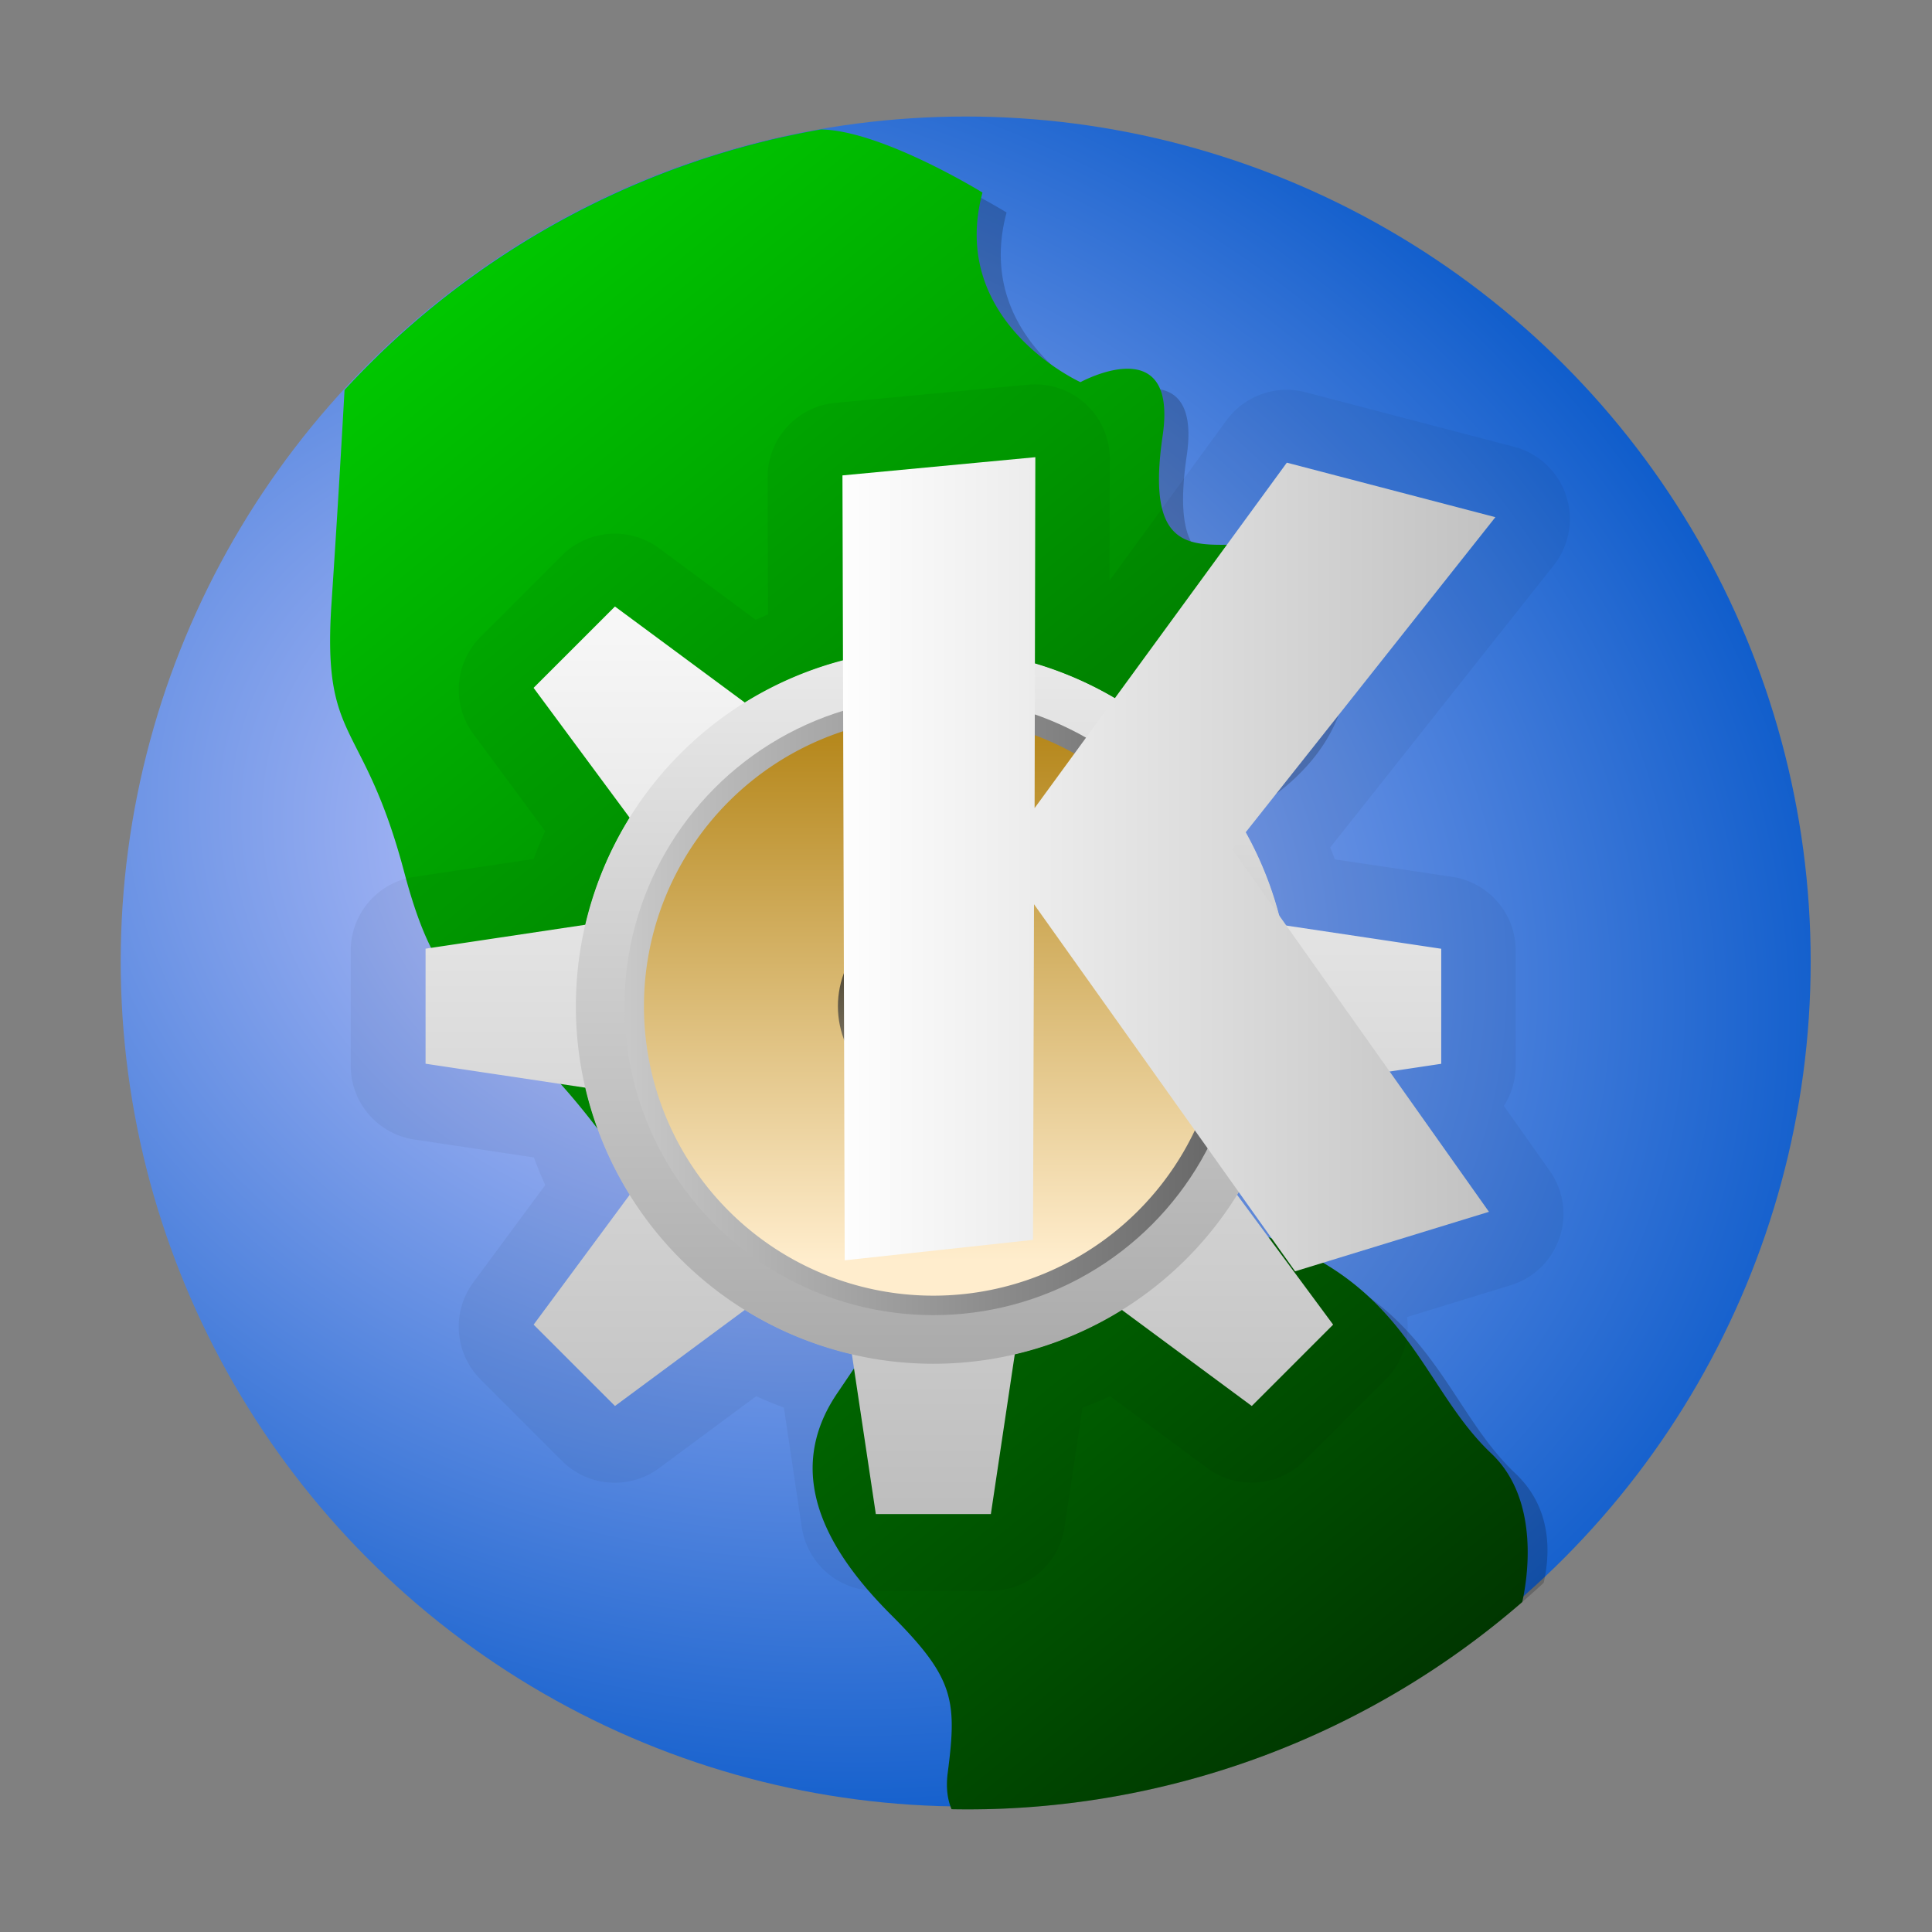 <?xml version="1.0" encoding="UTF-8" standalone="no"?>
<svg
   xmlns:dc="http://purl.org/dc/elements/1.1/"
   xmlns:cc="http://creativecommons.org/ns#"
   xmlns:rdf="http://www.w3.org/1999/02/22-rdf-syntax-ns#"
   xmlns:svg="http://www.w3.org/2000/svg"
   xmlns="http://www.w3.org/2000/svg"
   xmlns:xlink="http://www.w3.org/1999/xlink"
   xmlns:sodipodi="http://sodipodi.sourceforge.net/DTD/sodipodi-0.dtd"
   xmlns:inkscape="http://www.inkscape.org/namespaces/inkscape"
   width="128"
   height="128"
   viewBox="0 0 33.867 33.867"
   version="1.1"
   id="svg872"
   inkscape:version="1.0.2 (e86c870879, 2021-01-15)"
   sodipodi:docname="planetkde.svg">
  <rect x="0" y="0" width="33.867" height="33.867" fill="#808080" stroke="none"/>
  <defs
     id="defs866">
    <inkscape:path-effect
       effect="perspective-envelope"
       up_left_point="9.805,265.581"
       up_right_point="30.006,267.748"
       down_left_point="3.589,289.411"
       down_right_point="26.489,295.17"
       id="path-effect5407"
       is_visible="true"
       lpeversion="1"
       deform_type="envelope_deformation"
       horizontal_mirror="false"
       vertical_mirror="false"
       overflow_perspective="false" />
    <inkscape:path-effect
       down_right_point="-16.899,301.873"
       down_left_point="-39.799,296.113"
       up_right_point="-13.382,274.45"
       up_left_point="-33.583,272.283"
       overflow_perspective="false"
       vertical_mirror="false"
       horizontal_mirror="false"
       deform_type="envelope_deformation"
       lpeversion="1"
       is_visible="true"
       id="path-effect5394"
       effect="perspective-envelope" />
    <inkscape:path-effect
       overflow_perspective="false"
       vertical_mirror="false"
       horizontal_mirror="false"
       deform_type="envelope_deformation"
       lpeversion="1"
       is_visible="true"
       id="path-effect4234"
       down_right_point="100.12,121.08"
       down_left_point="13.568,99.309"
       up_right_point="113.409,17.436"
       up_left_point="37.064,9.243"
       effect="perspective-envelope" />
    <inkscape:path-effect
       overflow_perspective="false"
       vertical_mirror="false"
       horizontal_mirror="false"
       deform_type="envelope_deformation"
       is_visible="true"
       id="path-effect4213"
       down_right_point="-15.875,293.825"
       down_left_point="-38.1,293.825"
       up_right_point="-15.875,267.367"
       up_left_point="-38.1,267.367"
       effect="perspective-envelope" />
    <inkscape:path-effect
       overflow_perspective="false"
       vertical_mirror="false"
       horizontal_mirror="false"
       deform_type="envelope_deformation"
       lpeversion="1"
       is_visible="true"
       id="path-effect1070"
       down_right_point="52.458,289.626"
       down_left_point="30.233,289.626"
       up_right_point="52.458,263.168"
       up_left_point="30.233,263.168"
       effect="perspective-envelope" />
    <inkscape:path-effect
       overflow_perspective="false"
       vertical_mirror="false"
       horizontal_mirror="false"
       deform_type="envelope_deformation"
       lpeversion="1"
       is_visible="true"
       id="path-effect1068"
       down_right_point="30.233,263.168"
       down_left_point="52.458,263.168"
       up_right_point="30.233,289.626"
       up_left_point="52.458,289.626"
       effect="perspective-envelope" />
    <inkscape:path-effect
       overflow_perspective="false"
       vertical_mirror="false"
       horizontal_mirror="false"
       deform_type="perspective"
       lpeversion="1"
       is_visible="true"
       id="path-effect1061"
       down_right_point="-31.75,298.058"
       down_left_point="-53.975,298.058"
       up_right_point="-31.75,271.6"
       up_left_point="-53.975,271.6"
       effect="perspective-envelope" />
    <inkscape:path-effect
       overflow_perspective="false"
       vertical_mirror="false"
       horizontal_mirror="false"
       deform_type="envelope_deformation"
       is_visible="true"
       id="path-effect956"
       down_right_point="-31.75,295.942"
       down_left_point="-53.975,295.942"
       up_right_point="-31.75,269.483"
       up_left_point="-53.975,269.483"
       effect="perspective-envelope" />
    <inkscape:path-effect
       overflow_perspective="false"
       vertical_mirror="false"
       horizontal_mirror="false"
       deform_type="envelope_deformation"
       is_visible="true"
       id="path-effect952"
       down_right_point="-8.848,303.471"
       down_left_point="-42.186,303.471"
       up_right_point="-8.848,263.783"
       up_left_point="-42.186,263.783"
       effect="perspective-envelope" />
    <inkscape:path-effect
       effect="perspective-envelope"
       up_left_point="-78.317,261.017"
       up_right_point="-56.092,261.017"
       down_left_point="-78.317,287.475"
       down_right_point="-56.092,287.475"
       id="path-effect29227"
       is_visible="true"
       deform_type="envelope_deformation"
       horizontal_mirror="false"
       vertical_mirror="false"
       overflow_perspective="false" />
    <inkscape:path-effect
       effect="perspective-envelope"
       up_left_point="-45.522,274.643"
       up_right_point="-31.075,274.643"
       down_left_point="-45.522,291.841"
       down_right_point="-31.075,291.841"
       id="path-effect2133"
       is_visible="true"
       deform_type="envelope_deformation"
       horizontal_mirror="false"
       vertical_mirror="false"
       overflow_perspective="false" />
    <inkscape:path-effect
       overflow_perspective="false"
       vertical_mirror="false"
       horizontal_mirror="false"
       deform_type="envelope_deformation"
       is_visible="true"
       id="path-effect32184"
       down_right_point="100.12,121.08"
       down_left_point="13.568,99.309"
       up_right_point="113.409,17.436"
       up_left_point="37.061,9.248"
       effect="perspective-envelope" />
    <inkscape:path-effect
       overflow_perspective="false"
       vertical_mirror="false"
       horizontal_mirror="false"
       deform_type="envelope_deformation"
       is_visible="true"
       id="path-effect32147"
       down_right_point="-83.608,306.525"
       down_left_point="-105.833,306.525"
       up_right_point="-83.608,280.067"
       up_left_point="-105.833,280.067"
       effect="perspective-envelope" />
    <inkscape:path-effect
       effect="perspective-envelope"
       up_left_point="-52.917,290.65"
       up_right_point="-30.692,290.65"
       down_left_point="-52.917,317.108"
       down_right_point="-30.692,317.108"
       id="path-effect32143"
       is_visible="true"
       deform_type="envelope_deformation"
       horizontal_mirror="false"
       vertical_mirror="false"
       overflow_perspective="false" />
    <inkscape:path-effect
       overflow_perspective="false"
       vertical_mirror="false"
       horizontal_mirror="false"
       deform_type="envelope_deformation"
       is_visible="true"
       id="path-effect32139"
       down_right_point="-30.692,317.108"
       down_left_point="-52.917,317.108"
       up_right_point="-30.692,290.65"
       up_left_point="-52.917,290.65"
       effect="perspective-envelope" />
    <inkscape:path-effect
       effect="perspective-envelope"
       up_left_point="-103.717,261.017"
       up_right_point="-81.492,261.017"
       down_left_point="-103.717,287.475"
       down_right_point="-81.492,287.475"
       id="path-effect32127"
       is_visible="true"
       deform_type="envelope_deformation"
       horizontal_mirror="false"
       vertical_mirror="false"
       overflow_perspective="false" />
    <inkscape:path-effect
       overflow_perspective="false"
       vertical_mirror="false"
       horizontal_mirror="false"
       deform_type="envelope_deformation"
       is_visible="true"
       id="path-effect9"
       down_right_point="-6,124"
       down_left_point="-90,124"
       up_right_point="-6,24"
       up_left_point="-90,24"
       effect="perspective-envelope" />
    <inkscape:path-effect
       overflow_perspective="false"
       vertical_mirror="false"
       horizontal_mirror="false"
       deform_type="envelope_deformation"
       is_visible="true"
       id="path-effect1140"
       down_right_point="-1.058,289.592"
       down_left_point="-23.283,289.592"
       up_right_point="-1.058,263.133"
       up_left_point="-23.283,263.133"
       effect="perspective-envelope" />
    <inkscape:path-effect
       effect="perspective-envelope"
       up_left_point="-23.283,263.133"
       up_right_point="-1.058,263.133"
       down_left_point="-23.283,289.592"
       down_right_point="-1.058,289.592"
       id="path-effect1134"
       is_visible="true"
       deform_type="envelope_deformation"
       horizontal_mirror="false"
       vertical_mirror="false"
       overflow_perspective="false" />
    <inkscape:path-effect
       overflow_perspective="false"
       vertical_mirror="false"
       horizontal_mirror="false"
       deform_type="envelope_deformation"
       is_visible="true"
       id="path-effect1130"
       down_right_point="-1.058,289.592"
       down_left_point="-23.283,289.592"
       up_right_point="-1.058,263.133"
       up_left_point="-23.283,263.133"
       effect="perspective-envelope" />
    <inkscape:path-effect
       effect="perspective-envelope"
       up_left_point="-23.283,263.133"
       up_right_point="-1.058,263.133"
       down_left_point="-23.283,289.592"
       down_right_point="-1.058,289.592"
       id="path-effect1126"
       is_visible="true"
       deform_type="envelope_deformation"
       horizontal_mirror="false"
       vertical_mirror="false"
       overflow_perspective="false" />
    <inkscape:path-effect
       overflow_perspective="false"
       vertical_mirror="false"
       horizontal_mirror="false"
       deform_type="envelope_deformation"
       is_visible="true"
       id="path-effect1122"
       down_right_point="-1.058,289.592"
       down_left_point="-23.283,289.592"
       up_right_point="-1.058,263.133"
       up_left_point="-23.283,263.133"
       effect="perspective-envelope" />
    <inkscape:path-effect
       effect="perspective-envelope"
       up_left_point="-23.283,263.133"
       up_right_point="-1.058,263.133"
       down_left_point="-23.283,289.592"
       down_right_point="-1.058,289.592"
       id="path-effect1118"
       is_visible="true"
       deform_type="envelope_deformation"
       horizontal_mirror="false"
       vertical_mirror="false"
       overflow_perspective="false" />
    <inkscape:path-effect
       overflow_perspective="false"
       vertical_mirror="false"
       horizontal_mirror="false"
       deform_type="envelope_deformation"
       is_visible="true"
       id="path-effect2285"
       down_right_point="-1.058,289.592"
       down_left_point="-23.283,289.592"
       up_right_point="-1.058,263.133"
       up_left_point="-23.283,263.133"
       effect="perspective-envelope" />
    <inkscape:path-effect
       overflow_perspective="false"
       vertical_mirror="false"
       horizontal_mirror="false"
       deform_type="envelope_deformation"
       is_visible="true"
       id="path-effect2236"
       down_right_point="-64,32"
       down_left_point="-148,32"
       up_right_point="-64,-68"
       up_left_point="-148,-68"
       effect="perspective-envelope" />
    <inkscape:path-effect
       down_right_point="-16.933,271.6"
       down_left_point="-39.158,271.6"
       up_right_point="-16.933,245.142"
       up_left_point="-39.158,245.142"
       overflow_perspective="false"
       vertical_mirror="false"
       horizontal_mirror="false"
       deform_type="envelope_deformation"
       lpeversion="1"
       is_visible="true"
       id="path-effect1042"
       effect="perspective-envelope" />
    <linearGradient
       id="a"
       y1="3"
       y2="61"
       x2="0"
       gradientUnits="userSpaceOnUse"
       gradientTransform="matrix(1 0 0-1 0 64)">
      <stop
         stop-color="#cf000f"
         id="stop7" />
      <stop
         offset="1"
         stop-color="#d91e18"
         id="stop9" />
    </linearGradient>
    <linearGradient
       id="b"
       y1="61"
       y2="47"
       x2="0"
       gradientUnits="userSpaceOnUse"
       gradientTransform="matrix(1 0 0-1 0 64)">
      <stop
         stop-color="#fb7d80"
         id="stop12" />
      <stop
         offset="1"
         stop-color="#fb9fa2"
         id="stop14" />
    </linearGradient>
    <linearGradient
       id="c"
       y1="17"
       x1="40"
       y2="31"
       x2="54"
       gradientUnits="userSpaceOnUse">
      <stop
         stop-color="#383e51"
         id="stop17" />
      <stop
         offset="1"
         stop-color="#655c6f"
         stop-opacity="0"
         id="stop19" />
    </linearGradient>
    <linearGradient
       gradientTransform="matrix(0.265,0,0,0.265,-19.674,292.01)"
       x2="54"
       gradientUnits="userSpaceOnUse"
       y2="31"
       x1="40"
       y1="17"
       id="a-3">
      <stop
         id="stop4172"
         stop-color="#060606" />
      <stop
         id="stop4174"
         stop-opacity="0"
         offset="1" />
    </linearGradient>
    <linearGradient
       gradientTransform="translate(254,-36)"
       x2="0"
       gradientUnits="userSpaceOnUse"
       y2="336.36"
       y1="392.36"
       id="b-6">
      <stop
         id="stop4177"
         stop-opacity="0"
         stop-color="#ffffff" />
      <stop
         id="stop4179"
         stop-opacity=".2"
         stop-color="#ffffff"
         offset="1" />
    </linearGradient>
    <path
       d="m312 357.36v-58h30l14 14v44h-14z"
       id="c-7" />
    <linearGradient
       id="a-4"
       y1="3"
       y2="61"
       x2="0"
       gradientUnits="userSpaceOnUse"
       gradientTransform="matrix(1,0,0,-1,0,64)">
      <stop
         stop-color="#f39c12"
         id="stop7-8" />
      <stop
         offset="1"
         stop-color="#f89406"
         id="stop9-1" />
    </linearGradient>
    <linearGradient
       id="b-1"
       y1="61"
       y2="47"
       x2="0"
       gradientUnits="userSpaceOnUse"
       gradientTransform="matrix(1 0 0-1 0 64)">
      <stop
         stop-color="#fddda3"
         id="stop12-3" />
      <stop
         offset="1"
         stop-color="#fde3a7"
         id="stop14-29" />
    </linearGradient>
    <linearGradient
       gradientTransform="matrix(1 0 0-1 0 64)"
       gradientUnits="userSpaceOnUse"
       x2="0"
       y2="61"
       y1="3"
       id="a-35">
      <stop
         id="stop7-6"
         stop-color="#cf000f" />
      <stop
         id="stop9-2"
         stop-color="#d91e18"
         offset="1" />
    </linearGradient>
    <linearGradient
       gradientTransform="matrix(1 0 0-1 0 64)"
       gradientUnits="userSpaceOnUse"
       x2="0"
       y2="47"
       y1="61"
       id="b-9">
      <stop
         id="stop12-1"
         stop-color="#fb7d80" />
      <stop
         id="stop14-2"
         stop-color="#fb9fa2"
         offset="1" />
    </linearGradient>
    <linearGradient
       gradientTransform="matrix(0.265,0,0,0.265,-32.015,276.362)"
       id="a-3-8"
       y1="17"
       x1="40"
       y2="31"
       gradientUnits="userSpaceOnUse"
       x2="54">
      <stop
         stop-color="#060606"
         id="stop4172-8" />
      <stop
         offset="1"
         stop-opacity="0"
         id="stop4174-7" />
    </linearGradient>
    <linearGradient
       id="b-6-6"
       y1="392.36"
       y2="336.36"
       gradientUnits="userSpaceOnUse"
       x2="0"
       gradientTransform="translate(254,-36)">
      <stop
         stop-color="#ffffff"
         stop-opacity="0"
         id="stop4177-1" />
      <stop
         offset="1"
         stop-color="#ffffff"
         stop-opacity=".2"
         id="stop4179-6" />
    </linearGradient>
    <path
       id="c-7-0"
       d="m312 357.36v-58h30l14 14v44h-14z" />
    <inkscape:path-effect
       effect="perspective-envelope"
       id="path-effect1462"
       is_visible="true"
       lpeversion="1"
       deform_type="envelope_deformation"
       horizontal_mirror="false"
       vertical_mirror="false"
       overflow_perspective="false"
       up_left_point="9.806,265.579"
       up_right_point="30.007,267.745"
       down_left_point="3.59,289.409"
       down_right_point="26.49,295.169" />
    <inkscape:path-effect
       down_right_point="26.49,32.037"
       down_left_point="3.589,26.276"
       up_right_point="30.007,4.612"
       up_left_point="9.806,2.447"
       overflow_perspective="false"
       vertical_mirror="false"
       horizontal_mirror="false"
       deform_type="envelope_deformation"
       lpeversion="1"
       is_visible="true"
       id="path-effect1021"
       effect="perspective-envelope" />
    <inkscape:path-effect
       effect="perspective-envelope"
       id="path-effect1338"
       is_visible="true"
       lpeversion="1"
       deform_type="envelope_deformation"
       horizontal_mirror="false"
       vertical_mirror="false"
       overflow_perspective="false"
       up_left_point="37.064,9.242"
       up_right_point="113.409,17.435"
       down_left_point="13.569,99.308"
       down_right_point="100.121,121.079" />
    <inkscape:path-effect
       effect="perspective-envelope"
       id="path-effect1305"
       is_visible="true"
       lpeversion="1"
       deform_type="envelope_deformation"
       horizontal_mirror="false"
       vertical_mirror="false"
       overflow_perspective="false"
       up_left_point="9.806,2.447"
       up_right_point="30.007,4.612"
       down_left_point="3.59,26.275"
       down_right_point="26.49,32.037" />
    <inkscape:path-effect
       effect="perspective-envelope"
       id="path-effect2501"
       is_visible="true"
       lpeversion="1"
       deform_type="envelope_deformation"
       horizontal_mirror="false"
       vertical_mirror="false"
       overflow_perspective="false"
       up_left_point="37.061,9.247"
       up_right_point="113.409,17.435"
       down_left_point="13.566,99.313"
       down_right_point="100.118,121.083" />
    <inkscape:path-effect
       down_right_point="-7.408,59.267"
       down_left_point="-29.633,59.267"
       up_right_point="-7.408,32.808"
       up_left_point="-29.633,32.808"
       overflow_perspective="false"
       vertical_mirror="false"
       horizontal_mirror="false"
       deform_type="envelope_deformation"
       lpeversion="1"
       is_visible="true"
       id="path-effect1874"
       effect="perspective-envelope" />
    <inkscape:path-effect
       effect="perspective-envelope"
       id="path-effect1304"
       is_visible="true"
       lpeversion="1"
       deform_type="envelope_deformation"
       horizontal_mirror="false"
       vertical_mirror="false"
       overflow_perspective="false"
       up_left_point="-16.652,42.667"
       up_right_point="3.548,44.834"
       down_left_point="-22.868,66.496"
       down_right_point="0.032,72.257" />
    <inkscape:path-effect
       effect="perspective-envelope"
       id="path-effect1224"
       is_visible="true"
       lpeversion="1"
       deform_type="perspective"
       horizontal_mirror="false"
       vertical_mirror="false"
       overflow_perspective="false"
       up_left_point="-31.75,42.333"
       up_right_point="-9.525,42.333"
       down_left_point="-31.75,68.792"
       down_right_point="-9.525,68.792" />
    <inkscape:path-effect
       down_right_point="-92,84"
       down_left_point="-176,84"
       up_right_point="-92,-16"
       up_left_point="-176,-16"
       effect="perspective-envelope"
       id="path-effect1214"
       is_visible="true"
       lpeversion="1"
       deform_type="perspective"
       horizontal_mirror="false"
       vertical_mirror="false"
       overflow_perspective="false" />
    <inkscape:path-effect
       effect="perspective-envelope"
       id="path-effect949"
       is_visible="true"
       lpeversion="1"
       deform_type="envelope_deformation"
       horizontal_mirror="false"
       vertical_mirror="false"
       overflow_perspective="false"
       up_left_point="-116.411,-13.249"
       up_right_point="-94.186,-13.249"
       down_left_point="-116.411,13.209"
       down_right_point="-94.186,13.209" />
    <inkscape:perspective
       sodipodi:type="inkscape:persp3d"
       inkscape:vp_x="-132.32414 : -211.54044 : 1"
       inkscape:vp_y="87.809192 : -71.84043 : 1"
       inkscape:vp_z="70.875852 : -245.40711 : 1"
       inkscape:persp3d-origin="53.942523 : -251.05156 : 1"
       id="perspective1523" />
    <linearGradient
       id="linearGradient5303">
      <stop
         style="stop-color:#ffffff;stop-opacity:1;"
         offset="0"
         id="stop5299" />
      <stop
         style="stop-color:#b7b7b7;stop-opacity:1;"
         offset="1"
         id="stop5301" />
    </linearGradient>
    <linearGradient
       gradientTransform="matrix(1 0 0-1 0 64)"
       gradientUnits="userSpaceOnUse"
       x2="0"
       y2="61"
       y1="3"
       id="a-2">
      <stop
         id="stop7-0"
         stop-color="#cf000f" />
      <stop
         id="stop9-23"
         stop-color="#d91e18"
         offset="1" />
    </linearGradient>
    <linearGradient
       gradientTransform="matrix(1 0 0-1 0 64)"
       gradientUnits="userSpaceOnUse"
       x2="0"
       y2="47"
       y1="61"
       id="b-7">
      <stop
         id="stop12-5"
         stop-color="#fb7d80" />
      <stop
         id="stop14-9"
         stop-color="#fb9fa2"
         offset="1" />
    </linearGradient>
    <linearGradient
       id="b-6-61"
       y1="392.36"
       y2="336.36"
       gradientUnits="userSpaceOnUse"
       x2="0"
       gradientTransform="translate(254,-36)">
      <stop
         stop-color="#ffffff"
         stop-opacity="0"
         id="stop4177-2" />
      <stop
         offset="1"
         stop-color="#ffffff"
         stop-opacity=".2"
         id="stop4179-9" />
    </linearGradient>
    <path
       id="c-7-3"
       d="m312 357.36v-58h30l14 14v44h-14z" />
    <linearGradient
       gradientTransform="matrix(1,0,0,-1,0,64)"
       gradientUnits="userSpaceOnUse"
       x2="0"
       y2="61"
       y1="3"
       id="a-4-1">
      <stop
         id="stop7-8-9"
         stop-color="#f39c12" />
      <stop
         id="stop9-1-4"
         stop-color="#f89406"
         offset="1" />
    </linearGradient>
    <linearGradient
       gradientTransform="matrix(1 0 0-1 0 64)"
       gradientUnits="userSpaceOnUse"
       x2="0"
       y2="47"
       y1="61"
       id="b-1-7">
      <stop
         id="stop12-3-8"
         stop-color="#fddda3" />
      <stop
         id="stop14-29-4"
         stop-color="#fde3a7"
         offset="1" />
    </linearGradient>
    <linearGradient
       id="a-35-5"
       y1="3"
       y2="61"
       x2="0"
       gradientUnits="userSpaceOnUse"
       gradientTransform="matrix(1 0 0-1 0 64)">
      <stop
         stop-color="#cf000f"
         id="stop7-6-0" />
      <stop
         offset="1"
         stop-color="#d91e18"
         id="stop9-2-3" />
    </linearGradient>
    <linearGradient
       id="b-9-6"
       y1="61"
       y2="47"
       x2="0"
       gradientUnits="userSpaceOnUse"
       gradientTransform="matrix(1 0 0-1 0 64)">
      <stop
         stop-color="#fb7d80"
         id="stop12-1-1" />
      <stop
         offset="1"
         stop-color="#fb9fa2"
         id="stop14-2-0" />
    </linearGradient>
    <linearGradient
       gradientTransform="translate(254,-36)"
       x2="0"
       gradientUnits="userSpaceOnUse"
       y2="336.36"
       y1="392.36"
       id="b-6-6-2">
      <stop
         id="stop4177-1-0"
         stop-opacity="0"
         stop-color="#ffffff" />
      <stop
         id="stop4179-6-6"
         stop-opacity=".2"
         stop-color="#ffffff"
         offset="1" />
    </linearGradient>
    <path
       d="m312 357.36v-58h30l14 14v44h-14z"
       id="c-7-0-1" />
    <inkscape:perspective
       id="perspective1523-5"
       inkscape:persp3d-origin="53.942523 : -251.05156 : 1"
       inkscape:vp_z="70.875852 : -245.40711 : 1"
       inkscape:vp_y="87.809192 : -71.84043 : 1"
       inkscape:vp_x="-132.32414 : -211.54044 : 1"
       sodipodi:type="inkscape:persp3d" />
    <radialGradient
       gradientTransform="matrix(4.036,1.542,-1.224,3.202,340.57,-647.786)"
       gradientUnits="userSpaceOnUse"
       r="5.039"
       fy="286.611"
       fx="5.592"
       cy="286.611"
       cx="5.592"
       id="radialGradient5190"
       xlink:href="#linearGradient5188"
       inkscape:collect="always" />
    <linearGradient
       id="linearGradient5188"
       inkscape:collect="always">
      <stop
         id="stop5184"
         offset="0"
         style="stop-color:#cacbff;stop-opacity:1" />
      <stop
         id="stop5186"
         offset="1"
         style="stop-color:#0054c7;stop-opacity:1" />
    </linearGradient>
    <linearGradient
       gradientTransform="matrix(10.812,0,0,10.812,-13.34,-3040.72)"
       gradientUnits="userSpaceOnUse"
       y2="291.451"
       x2="10.1"
       y1="283.493"
       x1="3.616"
       id="linearGradient5198"
       xlink:href="#linearGradient5196"
       inkscape:collect="always" />
    <linearGradient
       id="linearGradient5196"
       inkscape:collect="always">
      <stop
         id="stop5192"
         offset="0"
         style="stop-color:#00c700;stop-opacity:1" />
      <stop
         id="stop5194"
         offset="1"
         style="stop-color:#003500;stop-opacity:1" />
    </linearGradient>
    <linearGradient
       inkscape:collect="always"
       id="linearGradient907">
      <stop
         style="stop-color:#fefefe;stop-opacity:1"
         offset="0"
         id="stop903" />
      <stop
         style="stop-color:#c1c1c1;stop-opacity:1"
         offset="1"
         id="stop905" />
    </linearGradient>
    <linearGradient
       gradientTransform="matrix(-2.465,-2.465,2.465,-2.465,20.44,36.392)"
       gradientUnits="userSpaceOnUse"
       y2="10.091"
       x2="13.685"
       y1="4.479"
       x1="8.072"
       id="linearGradient4830"
       xlink:href="#linearGradient4820"
       inkscape:collect="always" />
    <linearGradient
       id="linearGradient4820"
       inkscape:collect="always">
      <stop
         id="stop4816"
         offset="0"
         style="stop-color:#bdbdbd;stop-opacity:1" />
      <stop
         id="stop4818"
         offset="1"
         style="stop-color:#ffffff;stop-opacity:1" />
    </linearGradient>
    <linearGradient
       gradientTransform="matrix(3.487,0,0,3.487,1.259,-23.688)"
       y2="1.587"
       x2="5.292"
       y1="7.144"
       x1="5.292"
       gradientUnits="userSpaceOnUse"
       id="linearGradient4566"
       xlink:href="#linearGradient4993"
       inkscape:collect="always" />
    <linearGradient
       id="linearGradient4993"
       inkscape:collect="always">
      <stop
         id="stop4989"
         offset="0"
         style="stop-color:#aaaaaa;stop-opacity:1" />
      <stop
         id="stop4991"
         offset="1"
         style="stop-color:#eaeaea;stop-opacity:1" />
    </linearGradient>
    <linearGradient
       gradientTransform="matrix(3.487,0,0,3.487,14.635,-13.54)"
       y2="1.455"
       x2="2.646"
       y1="1.455"
       x1="-2.117"
       gradientUnits="userSpaceOnUse"
       id="linearGradient4966"
       xlink:href="#linearGradient4962"
       inkscape:collect="always" />
    <linearGradient
       id="linearGradient4962"
       inkscape:collect="always">
      <stop
         id="stop4958"
         offset="0"
         style="stop-color:#c8c8c8;stop-opacity:1" />
      <stop
         id="stop4960"
         offset="1"
         style="stop-color:#646464;stop-opacity:1" />
    </linearGradient>
    <linearGradient
       y2="2.117"
       x2="3.175"
       y1="6.35"
       x1="3.175"
       gradientTransform="matrix(3.487,0,0,3.487,1.259,-23.688)"
       gradientUnits="userSpaceOnUse"
       id="linearGradient4876"
       xlink:href="#linearGradient4538"
       inkscape:collect="always" />
    <linearGradient
       id="linearGradient4538"
       inkscape:collect="always">
      <stop
         id="stop4534"
         offset="0"
         style="stop-color:#ffedcd;stop-opacity:1" />
      <stop
         id="stop4536"
         offset="1"
         style="stop-color:#b38416;stop-opacity:1" />
    </linearGradient>
    <linearGradient
       id="linearGradient4590"
       inkscape:collect="always">
      <stop
         id="stop4586"
         offset="0"
         style="stop-color:#e2e2e2;stop-opacity:0.71" />
      <stop
         id="stop4588"
         offset="1"
         style="stop-color:#000000;stop-opacity:0.724" />
    </linearGradient>
    <linearGradient
       gradientTransform="matrix(4,0,0,4,-5.135,-51.321)"
       gradientUnits="userSpaceOnUse"
       y2="10.085"
       x2="4.551"
       y1="11.342"
       x1="5.819"
       id="linearGradient6348"
       xlink:href="#linearGradient4590"
       inkscape:collect="always" />
    <linearGradient
       gradientUnits="userSpaceOnUse"
       y2="-12.313"
       x2="30.783"
       y1="-12.313"
       x1="13.094"
       id="linearGradient901"
       xlink:href="#linearGradient907"
       inkscape:collect="always" />
  </defs>
  <sodipodi:namedview
     id="base"
     pagecolor="#ffffff"
     bordercolor="#666666"
     borderopacity="1.0"
     inkscape:pageopacity="0.0"
     inkscape:pageshadow="2"
     inkscape:zoom="1"
     inkscape:cx="64"
     inkscape:cy="64"
     inkscape:document-units="mm"
     inkscape:current-layer="layer1"
     showgrid="false"
     units="px"
     inkscape:snap-nodes="false"
     inkscape:snap-bbox="true"
     inkscape:bbox-nodes="true"
     inkscape:window-width="1600"
     inkscape:window-height="728"
     inkscape:window-x="0"
     inkscape:window-y="0"
     inkscape:window-maximized="1"
     inkscape:snap-object-midpoints="true"
     inkscape:snap-midpoints="true"
     inkscape:snap-grids="true"
     inkscape:object-nodes="true"
     inkscape:document-rotation="0">
    <inkscape:grid
       type="xygrid"
       id="grid1417" />
  </sodipodi:namedview>
  <g
     inkscape:label="Layer 1"
     inkscape:groupmode="layer"
     id="layer1"
     transform="translate(0,-263.133)">
    <g
       transform="matrix(0.964,0,0,0.964,0.611,10.107)"
       id="layer1-6"
       inkscape:label="Layer 1">
      <flowRoot
         transform="matrix(0.265,0,0,0.265,0,263.133)"
         style="font-style:normal;font-variant:normal;font-weight:normal;font-stretch:normal;font-size:16px;line-height:1.25;font-family:'Times New Roman';-inkscape-font-specification:'Times New Roman, ';letter-spacing:0px;word-spacing:0px;fill:#000000;fill-opacity:1;stroke:none"
         id="flowRoot1769"
         xml:space="preserve"><flowRegion
           id="flowRegion1771"><rect
             y="-28"
             x="-152"
             height="48"
             width="12"
             id="rect1773" /></flowRegion><flowPara
           id="flowPara1775" /></flowRoot>
      <g
         id="text1781"
         style="font-style:normal;font-variant:normal;font-weight:normal;font-stretch:normal;font-size:2.306px;line-height:0.95;font-family:'Times New Roman';-inkscape-font-specification:'Times New Roman, ';letter-spacing:0px;word-spacing:0px;fill:#000000;fill-opacity:1;stroke:none;stroke-width:0.216"
         transform="scale(0.815,1.227)"
         aria-label="#include &lt;iostream&gt;  using namespace std;  int main() {   cout &lt;&lt; &quot;Hello&quot;;   return 0; } " />
      <g
         id="text2250"
         style="font-style:normal;font-variant:normal;font-weight:normal;font-stretch:normal;font-size:12.7px;line-height:1.25;font-family:'Times New Roman';-inkscape-font-specification:'Times New Roman, ';letter-spacing:0px;word-spacing:0px;fill:#000000;fill-opacity:1;stroke:none;stroke-width:0.265"
         aria-label="h" />
      <g
         id="g972" />
      <g
         id="g6682"
         transform="translate(-43.921,-17.986)" />
      <g
         id="g962"
         transform="matrix(1.066,0,0,1.066,-1.124,-18.592)">
        <circle
           style="fill:url(#radialGradient5190);fill-opacity:1;stroke:none;stroke-width:1.447;stroke-linecap:round;stroke-linejoin:bevel"
           id="circle5182"
           cx="16.933"
           cy="280.067"
           r="14.414" />
        <path
           id="path5209"
           style="fill:#000000;fill-opacity:0.196;stroke:none;stroke-width:2.861px;stroke-linecap:butt;stroke-linejoin:miter;stroke-opacity:1"
           d="M 52.262,10.799 A 54.48,54.48 0 0 0 26.08,24.883 c -0.43,4.464 -1.039,11.01 -1.455,17.248 -0.61,9.154 2.033,7.323 4.678,17.291 2.645,9.968 5.087,6.917 12.41,16.479 7.323,9.561 7.12,3.052 13.02,6.307 5.899,3.254 7.119,3.865 7.119,3.865 l -4.68,6.916 c -3.516,5.198 -0.61,10.172 3.459,14.24 4.069,4.068 4.272,5.491 3.662,10.17 0.279,0.297 0.534,0.667 0.779,1.072 a 54.48,54.48 0 0 0 36.031,-14.578 c 0.406,-1.777 0.596,-4.755 -1.822,-7.039 -3.662,-3.458 -4.883,-8.544 -10.375,-12.002 -5.492,-3.458 -9.561,-2.645 -13.426,-3.459 -3.865,-0.813 -5.899,2.035 -8.34,1.018 -2.441,-1.017 -6.714,-2.034 -11.596,-5.289 -4.882,-3.255 0.611,-2.847 3.256,-4.475 2.644,-1.627 0.203,-3.865 0.203,-3.865 l -7.857,-2.912 c 0,0 -1.094,4.336 -3.738,1.691 -2.645,-2.644 -1.423,-6.307 0.814,-8.748 2.238,-2.442 13.832,-2.441 13.832,-2.441 0,0 -3.255,7.528 1.627,8.342 4.679,1.221 -0.407,-8.341 6.916,-7.73 C 77.921,57.593 89.114,52.865 88.5,43.963 87.686,32.165 76.114,45.023 78.125,31.35 c 1.017,-6.916 -5.289,-3.457 -5.289,-3.457 0,0 -8.544,-3.867 -6.307,-12.207 0,0 -6.916,-4.272 -10.781,-4.068 -1.083,0.057 -2.259,-0.318 -3.486,-0.818 z"
           transform="matrix(0.265,0,0,0.265,0,263.133)"
           inkscape:connector-curvature="0" />
        <path
           id="path5180"
           style="fill:url(#linearGradient5198);fill-opacity:1;stroke:none;stroke-width:2.861px;stroke-linecap:butt;stroke-linejoin:miter;stroke-opacity:1"
           d="M 54.586,10.34 A 54.48,54.48 0 0 0 23.914,27.107 c -0.189,3.376 -0.46,8.045 -0.84,13.74 -0.61,9.154 2.033,7.323 4.678,17.291 2.645,9.968 5.085,6.916 12.408,16.477 7.323,9.561 7.12,3.052 13.02,6.307 5.899,3.254 7.121,3.865 7.121,3.865 l -4.68,6.916 c -3.516,5.198 -0.61,10.172 3.459,14.24 4.069,4.068 4.272,5.493 3.662,10.172 -0.124,0.951 -0.022,1.719 0.246,2.355 A 54.48,54.48 0 0 0 64,118.48 54.48,54.48 0 0 0 99.725,105.131 c 0.283,-1.274 1.229,-6.519 -1.994,-9.563 -3.662,-3.458 -4.883,-8.544 -10.375,-12.002 C 81.863,80.108 77.795,80.922 73.93,80.107 70.065,79.294 68.031,82.142 65.59,81.125 63.149,80.108 58.876,79.091 53.994,75.836 c -4.882,-3.255 0.609,-2.847 3.254,-4.475 2.645,-1.627 0.205,-3.865 0.205,-3.865 l -7.857,-2.912 c 0,0 -1.094,4.336 -3.738,1.691 -2.645,-2.644 -1.425,-6.305 0.812,-8.746 2.238,-2.442 13.834,-2.441 13.834,-2.441 0,0 -3.255,7.526 1.627,8.34 4.679,1.221 -0.407,-8.341 6.916,-7.73 7.323,0.61 18.516,-4.118 17.902,-13.02 -0.814,-11.798 -12.386,1.063 -10.375,-12.611 1.017,-6.916 -5.289,-3.459 -5.289,-3.459 0,0 -8.544,-3.865 -6.307,-12.205 0,0 -6.472,-3.99 -10.393,-4.062 z"
           transform="matrix(0.265,0,0,0.265,0,263.133)"
           inkscape:connector-curvature="0" />
      </g>
    </g>
    <path
       style="color:#000000;font-style:normal;font-variant:normal;font-weight:normal;font-stretch:normal;font-size:medium;line-height:normal;font-family:sans-serif;font-variant-ligatures:normal;font-variant-position:normal;font-variant-caps:normal;font-variant-numeric:normal;font-variant-alternates:normal;font-feature-settings:normal;text-indent:0;text-align:start;text-decoration:none;text-decoration-line:none;text-decoration-style:solid;text-decoration-color:#000000;letter-spacing:normal;word-spacing:normal;text-transform:none;writing-mode:lr-tb;direction:ltr;text-orientation:mixed;dominant-baseline:auto;baseline-shift:baseline;text-anchor:start;white-space:normal;shape-padding:0;clip-rule:nonzero;display:inline;overflow:visible;visibility:visible;opacity:1;isolation:auto;mix-blend-mode:normal;color-interpolation:sRGB;color-interpolation-filters:linearRGB;solid-color:#000000;solid-opacity:1;vector-effect:none;fill:#000000;fill-opacity:0.05;fill-rule:nonzero;stroke:none;stroke-width:2.616;stroke-linecap:butt;stroke-linejoin:round;stroke-miterlimit:4;stroke-dasharray:none;stroke-dashoffset:0;stroke-opacity:1;color-rendering:auto;image-rendering:auto;shape-rendering:auto;text-rendering:auto;enable-background:accumulate"
       d="m 18.109,269.871 a 1.308,1.308 0 0 0 -0.089,0.005 l -3.379,0.319 a 1.308,1.308 0 0 0 -1.185,1.306 l 0.007,2.404 c -0.073,0.03 -0.145,0.059 -0.217,0.092 l -1.692,-1.253 a 1.308,1.308 0 0 0 -1.704,0.128 l -1.424,1.424 a 1.308,1.308 0 0 0 -0.128,1.704 l 1.258,1.702 c -0.073,0.161 -0.139,0.322 -0.2,0.488 l -2.093,0.314 a 1.308,1.308 0 0 0 -1.115,1.294 v 2.016 a 1.308,1.308 0 0 0 1.115,1.294 l 2.095,0.314 c 0.062,0.164 0.127,0.325 0.2,0.485 l -1.26,1.704 a 1.308,1.308 0 0 0 0.125,1.702 l 1.427,1.427 a 1.308,1.308 0 0 0 1.704,0.128 l 1.702,-1.26 c 0.16,0.072 0.321,0.139 0.485,0.2 l 0.314,2.095 a 1.308,1.308 0 0 0 1.294,1.115 h 2.018 a 1.308,1.308 0 0 0 1.294,-1.115 l 0.314,-2.095 c 0.164,-0.062 0.325,-0.127 0.485,-0.2 l 1.702,1.26 a 1.308,1.308 0 0 0 1.704,-0.128 l 1.427,-1.427 a 1.308,1.308 0 0 0 0.372,-1.093 l 1.818,-0.558 a 1.308,1.308 0 0 0 0.683,-2.006 l -0.804,-1.137 a 1.308,1.308 0 0 0 0.208,-0.705 v -2.016 a 1.308,1.308 0 0 0 -1.113,-1.294 l -2.057,-0.307 c -0.026,-0.07 -0.054,-0.138 -0.082,-0.208 l 3.918,-4.946 a 1.308,1.308 0 0 0 -0.693,-2.078 l -3.657,-0.956 a 1.308,1.308 0 0 0 -1.388,0.495 l -2.049,2.807 c 0.002,-0.752 0.003,-1.63 0.005,-2.129 a 1.308,1.308 0 0 0 -1.342,-1.311 z m -1.277,2.745 c -0.002,0.701 -0.003,1.293 -0.005,2.189 a 1.308,1.308 0 0 0 0.939,1.258 c 0.386,0.114 0.758,0.275 1.106,0.478 A 1.308,1.308 0 0 0 20.588,276.183 l 2.496,-3.418 0.854,0.224 -3.14,3.963 a 1.308,1.308 0 0 0 -0.118,1.448 c 0.197,0.354 0.351,0.731 0.456,1.122 a 1.308,1.308 0 0 0 0.193,0.415 l 0.145,0.205 a 1.308,1.308 0 0 0 0.876,0.538 l 1.265,0.188 a 1.308,1.308 0 0 0 -0.328,1.832 l 0.698,0.985 -0.768,0.237 -0.444,-0.625 a 1.308,1.308 0 0 0 -2.218,0.138 c -0.007,0.014 -0.013,0.028 -0.019,0.039 a 1.308,1.308 0 0 0 0.092,1.41 l 0.541,0.731 -0.734,-0.543 a 1.308,1.308 0 0 0 -1.468,-0.06 c -0.457,0.284 -0.956,0.492 -1.48,0.616 a 1.308,1.308 0 0 0 -0.994,1.079 l -0.135,0.903 -0.135,-0.905 a 1.308,1.308 0 0 0 -0.997,-1.079 c -0.524,-0.122 -1.024,-0.33 -1.482,-0.613 a 1.308,1.308 0 0 0 -1.468,0.063 l -0.727,0.538 0.541,-0.731 a 1.308,1.308 0 0 0 0.058,-1.468 c -0.284,-0.457 -0.49,-0.958 -0.613,-1.482 a 1.308,1.308 0 0 0 -1.079,-0.995 l -0.903,-0.135 0.903,-0.135 a 1.308,1.308 0 0 0 1.081,-0.997 c 0.122,-0.524 0.328,-1.024 0.611,-1.482 a 1.308,1.308 0 0 0 -0.06,-1.465 l -0.541,-0.731 0.734,0.543 a 1.308,1.308 0 0 0 1.463,0.063 c 0.421,-0.259 0.88,-0.455 1.359,-0.579 a 1.308,1.308 0 0 0 0.978,-1.27 l -0.005,-2.061 z m 7.328,8.038 a 1.308,1.308 0 0 0 -0.208,0.051 v -0.019 z"
       id="path4800-2"
       inkscape:connector-curvature="0" />
    <g
       id="g2264"
       transform="matrix(0.647,0,0,0.647,6.296,269.816)">
      <g
         style="display:inline"
         transform="translate(0,-263.133)"
         id="layer1-5"
         inkscape:label="Layer 1" />
      <g
         transform="translate(0,25.4)"
         inkscape:label="Layer 2"
         id="layer2">
        <path
           id="path4750"
           d="m 15.557,-10.312 a 1.845,1.845 0 0 1 1.845,1.845 1.845,1.845 0 0 1 -1.845,1.845 1.845,1.845 0 0 1 -1.845,-1.845 1.845,1.845 0 0 1 1.845,-1.845 z"
           style="fill:none;fill-opacity:1;stroke:#000000;stroke-width:1.27;stroke-linecap:butt;stroke-linejoin:miter;stroke-miterlimit:4;stroke-dasharray:none;stroke-opacity:1"
           inkscape:connector-curvature="0" />
        <path
           inkscape:connector-curvature="0"
           id="path4800"
           d="m 13.999,-22.225 -0.649,4.337 a 9.686,9.686 0 0 0 -2.892,1.2 l -3.528,-2.609 -2.204,2.204 2.605,3.522 A 9.686,9.686 0 0 0 6.138,-10.676 l -4.339,0.65 v 3.117 L 6.136,-6.259 a 9.686,9.686 0 0 0 1.2,2.892 L 4.727,0.16 6.931,2.364 10.453,-0.242 a 9.686,9.686 0 0 0 2.895,1.195 l 0.65,4.339 h 3.117 l 0.649,-4.337 a 9.686,9.686 0 0 0 2.892,-1.2 l 3.528,2.609 2.204,-2.204 -2.605,-3.522 a 9.686,9.686 0 0 0 1.195,-2.895 l 4.339,-0.65 v -3.117 l -4.337,-0.649 a 9.686,9.686 0 0 0 -1.2,-2.892 l 2.609,-3.528 -2.204,-2.204 -3.522,2.605 a 9.686,9.686 0 0 0 -2.895,-1.195 L 17.116,-22.225 Z m 1.559,11.913 a 1.845,1.845 0 0 1 1.845,1.845 1.845,1.845 0 0 1 -1.845,1.845 1.845,1.845 0 0 1 -1.845,-1.845 1.845,1.845 0 0 1 1.845,-1.845 z"
           style="fill:url(#linearGradient4830);fill-opacity:1;stroke:none;stroke-width:1.845;stroke-linecap:butt;stroke-linejoin:miter;stroke-miterlimit:4;stroke-dasharray:none;stroke-opacity:1" />
        <path
           inkscape:connector-curvature="0"
           id="circle4550"
           d="M 15.557,-18.153 A 9.686,9.686 0 0 0 5.871,-8.467 9.686,9.686 0 0 0 15.557,1.22 9.686,9.686 0 0 0 25.244,-8.467 9.686,9.686 0 0 0 15.557,-18.153 Z m 0,7.841 a 1.845,1.845 0 0 1 1.845,1.845 1.845,1.845 0 0 1 -1.845,1.845 1.845,1.845 0 0 1 -1.845,-1.845 1.845,1.845 0 0 1 1.845,-1.845 z"
           style="fill:url(#linearGradient4566);fill-opacity:1;stroke:none;stroke-width:0.923;stroke-linecap:round;stroke-linejoin:round;stroke-miterlimit:4;stroke-dasharray:none;stroke-opacity:0.596" />
        <circle
           r="7.841"
           cy="-8.467"
           cx="15.558"
           id="path4530"
           style="fill:none;fill-opacity:0.408;stroke:url(#linearGradient4966);stroke-width:1.058;stroke-linecap:round;stroke-linejoin:round;stroke-miterlimit:4;stroke-dasharray:none;stroke-opacity:1" />
        <path
           inkscape:connector-curvature="0"
           id="circle4532"
           d="M 15.557,-16.308 A 7.841,7.841 0 0 0 7.716,-8.467 7.841,7.841 0 0 0 15.557,-0.625 7.841,7.841 0 0 0 23.399,-8.467 7.841,7.841 0 0 0 15.557,-16.308 Z m 0,5.996 a 1.845,1.845 0 0 1 1.845,1.845 1.845,1.845 0 0 1 -1.845,1.845 1.845,1.845 0 0 1 -1.845,-1.845 1.845,1.845 0 0 1 1.845,-1.845 z"
           style="fill:url(#linearGradient4876);fill-opacity:1;stroke:none;stroke-width:0.923;stroke-linecap:round;stroke-linejoin:round;stroke-miterlimit:4;stroke-dasharray:none;stroke-opacity:0.596" />
        <path
           inkscape:connector-curvature="0"
           id="path6339"
           d="m 15.557,-11.053 c -1.419,0 -2.586,1.167 -2.586,2.586 -1e-6,1.419 1.167,2.586 2.586,2.586 1.419,0 2.586,-1.167 2.586,-2.586 -2e-6,-1.419 -1.167,-2.586 -2.586,-2.586 z m 0,0.74 c 1.019,0 1.844,0.827 1.844,1.846 10e-7,1.019 -0.825,1.844 -1.844,1.844 -1.019,0 -1.846,-0.825 -1.846,-1.844 10e-7,-1.019 0.827,-1.846 1.846,-1.846 z"
           style="color:#000000;font-style:normal;font-variant:normal;font-weight:normal;font-stretch:normal;font-size:medium;line-height:normal;font-family:sans-serif;font-variant-ligatures:normal;font-variant-position:normal;font-variant-caps:normal;font-variant-numeric:normal;font-variant-alternates:normal;font-feature-settings:normal;text-indent:0;text-align:start;text-decoration:none;text-decoration-line:none;text-decoration-style:solid;text-decoration-color:#000000;letter-spacing:normal;word-spacing:normal;text-transform:none;writing-mode:lr-tb;direction:ltr;text-orientation:mixed;dominant-baseline:auto;baseline-shift:baseline;text-anchor:start;white-space:normal;shape-padding:0;clip-rule:nonzero;display:inline;overflow:visible;visibility:visible;isolation:auto;mix-blend-mode:normal;color-interpolation:sRGB;color-interpolation-filters:linearRGB;solid-color:#000000;solid-opacity:1;vector-effect:none;fill:url(#linearGradient6348);fill-opacity:1;fill-rule:nonzero;stroke:none;stroke-width:1.482;stroke-linecap:round;stroke-linejoin:round;stroke-miterlimit:4;stroke-dasharray:none;stroke-dashoffset:0;stroke-opacity:1;color-rendering:auto;image-rendering:auto;shape-rendering:auto;text-rendering:auto;enable-background:accumulate" />
        <path
           sodipodi:nodetypes="sssss"
           style="color:#000000;font-style:normal;font-variant:normal;font-weight:normal;font-stretch:normal;font-size:medium;line-height:normal;font-family:sans-serif;font-variant-ligatures:normal;font-variant-position:normal;font-variant-caps:normal;font-variant-numeric:normal;font-variant-alternates:normal;font-feature-settings:normal;text-indent:0;text-align:start;text-decoration:none;text-decoration-line:none;text-decoration-style:solid;text-decoration-color:#000000;letter-spacing:normal;word-spacing:normal;text-transform:none;writing-mode:lr-tb;direction:ltr;text-orientation:mixed;dominant-baseline:auto;baseline-shift:baseline;text-anchor:start;white-space:normal;shape-padding:0;clip-rule:nonzero;display:inline;overflow:visible;visibility:visible;isolation:auto;mix-blend-mode:normal;color-interpolation:sRGB;color-interpolation-filters:linearRGB;solid-color:#000000;solid-opacity:1;vector-effect:none;fill:none;fill-opacity:1;fill-rule:nonzero;stroke:#000000;stroke-width:0.106;stroke-linecap:round;stroke-linejoin:round;stroke-miterlimit:4;stroke-dasharray:none;stroke-dashoffset:0;stroke-opacity:1;color-rendering:auto;image-rendering:auto;shape-rendering:auto;text-rendering:auto;enable-background:accumulate"
           d="m 15.557,-10.313 c 1.019,0 1.844,0.827 1.844,1.846 10e-7,1.019 -0.825,1.844 -1.844,1.844 -1.019,0 -1.846,-0.825 -1.846,-1.844 10e-7,-1.019 0.827,-1.846 1.846,-1.846 z"
           id="path6387"
           inkscape:connector-curvature="0" />
        <path
           style="fill:url(#linearGradient901);fill-opacity:1;stroke:none;stroke-width:1.27;stroke-linecap:butt;stroke-linejoin:miter;stroke-miterlimit:4;stroke-dasharray:none;stroke-opacity:1"
           d="m 18.319,-23.342 -5.225,0.493 0.061,21.266 5.102,-0.554 0.027,-9.093 7.074,9.945 5.252,-1.612 -6.954,-9.824 7.128,-8.996 -5.65,-1.477 -6.834,9.359 c 0,0 0.014,-7.274 0.02,-9.508 z"
           id="path4373"
           inkscape:connector-curvature="0"
           sodipodi:nodetypes="cccccccccccc" />
      </g>
    </g>
  </g>
</svg>
